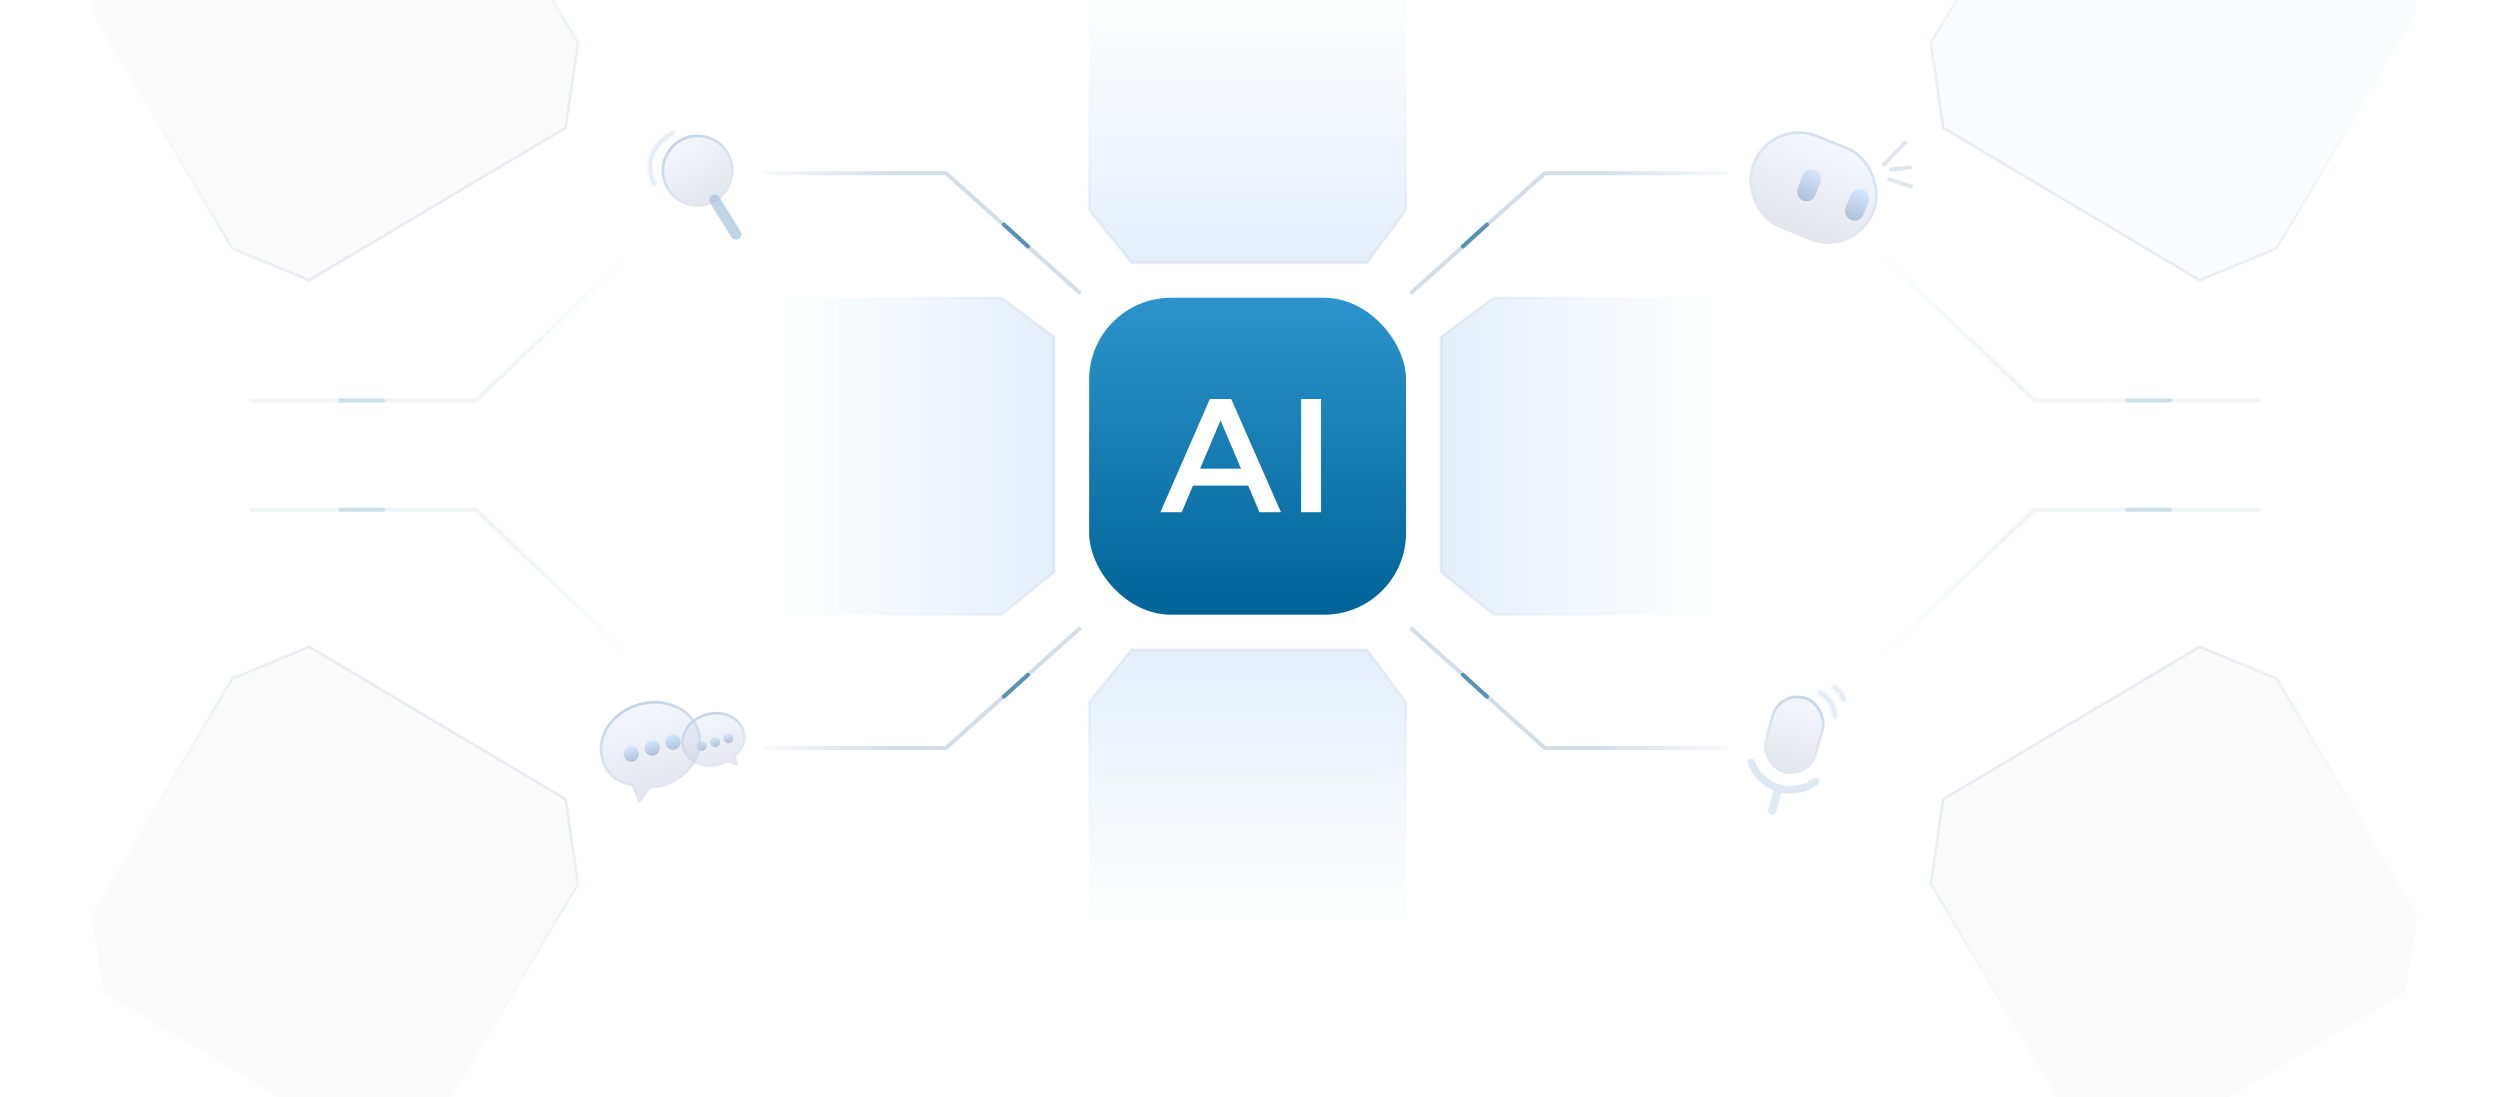 
<svg width="916" height="402" viewBox="0 0 916 402" fill="none" xmlns="http://www.w3.org/2000/svg">
<g clip-path="url(#clip0_10615_95430)">
<g filter="url(#filter0_i_10615_95430)">
<rect x="399.061" y="109.102" width="116.122" height="116.122" rx="30" fill="url(#paint0_linear_10615_95430)"/>
<path d="M434.78 177.934V171.726H459.484V177.934H434.78ZM425.18 187.662L443.292 146.19H451.1L469.34 187.662H461.468L445.596 150.222H448.796L432.988 187.662H425.18ZM476.736 146.19H484.032V187.662H476.736V146.19Z" fill="white"/>
</g>
<path d="M399.061 77.066V-2.618L414.677 -19.836H500.768L515.183 -2.618V77.066L500.768 96.287H414.677L399.061 77.066Z" fill="url(#paint1_linear_10615_95430)" fill-opacity="0.6" stroke="url(#paint2_linear_10615_95430)" stroke-opacity="0.3"/>
<path d="M399.061 257.258V336.942L414.677 354.16H500.768L515.183 336.942V257.258L500.768 238.038H414.677L399.061 257.258Z" fill="url(#paint3_linear_10615_95430)" fill-opacity="0.6" stroke="url(#paint4_linear_10615_95430)" stroke-opacity="0.3"/>
<path d="M547.217 225.225L626.901 225.225L644.119 209.608L644.119 123.517L626.901 109.102L547.217 109.102L527.997 123.517L527.997 209.608L547.217 225.225Z" fill="url(#paint5_linear_10615_95430)" fill-opacity="0.6" stroke="url(#paint6_linear_10615_95430)" stroke-opacity="0.3"/>
<path d="M367.026 225.225L287.342 225.225L270.124 209.608L270.124 123.517L287.342 109.102L367.026 109.102L386.246 123.517L386.246 209.608L367.026 225.225Z" fill="url(#paint7_linear_10615_95430)" fill-opacity="0.6" stroke="url(#paint8_linear_10615_95430)" stroke-opacity="0.3"/>
<path d="M516.785 107.502L566.037 63.455H632.907" stroke="url(#paint9_linear_10615_95430)" stroke-opacity="0.6" stroke-width="1.5"/>
<path opacity="0.6" d="M536.005 90.284L544.814 82.275" stroke="#006397" stroke-width="1.5" stroke-linecap="round"/>
<g opacity="0.3">
<path d="M686.563 90.683L745.425 146.742H828.312" stroke="url(#paint10_linear_10615_95430)" stroke-opacity="0.6" stroke-width="1.5"/>
<path opacity="0.6" d="M779.46 146.742H795.077" stroke="#006397" stroke-width="1.5" stroke-linecap="round"/>
<path d="M686.563 242.844L745.425 186.785H828.312" stroke="url(#paint11_linear_10615_95430)" stroke-opacity="0.6" stroke-width="1.5"/>
<path opacity="0.6" d="M779.461 186.785H795.077" stroke="#006397" stroke-width="1.5" stroke-linecap="round"/>
</g>
<g opacity="0.3">
<path d="M233.285 90.683L174.423 146.742H91.536" stroke="url(#paint12_linear_10615_95430)" stroke-opacity="0.6" stroke-width="1.5"/>
<path opacity="0.6" d="M140.387 146.742H124.771" stroke="#006397" stroke-width="1.5" stroke-linecap="round"/>
<path d="M233.285 242.844L174.423 186.785H91.536" stroke="url(#paint13_linear_10615_95430)" stroke-opacity="0.6" stroke-width="1.5"/>
<path opacity="0.6" d="M140.387 186.785H124.771" stroke="#006397" stroke-width="1.5" stroke-linecap="round"/>
</g>
<path d="M516.785 230.028L566.037 274.074H632.907" stroke="url(#paint14_linear_10615_95430)" stroke-opacity="0.6" stroke-width="1.5"/>
<path opacity="0.6" d="M536.005 247.245L544.814 255.254" stroke="#006397" stroke-width="1.5" stroke-linecap="round"/>
<path d="M395.857 107.502L346.605 63.455H279.735" stroke="url(#paint15_linear_10615_95430)" stroke-opacity="0.6" stroke-width="1.5"/>
<path opacity="0.6" d="M376.637 90.284L367.828 82.275" stroke="#006397" stroke-width="1.5" stroke-linecap="round"/>
<path d="M395.857 230.028L346.605 274.074H279.735" stroke="url(#paint16_linear_10615_95430)" stroke-opacity="0.6" stroke-width="1.5"/>
<path opacity="0.6" d="M376.637 247.245L367.828 255.254" stroke="#006397" stroke-width="1.5" stroke-linecap="round"/>
<g filter="url(#filter1_b_10615_95430)">
<rect x="649.126" y="42.631" width="48.051" height="36.839" rx="18" transform="rotate(22.028 649.126 42.631)" fill="url(#paint17_linear_10615_95430)" fill-opacity="0.3"/>
<rect x="649.402" y="43.282" width="47.051" height="35.839" rx="17.5" transform="rotate(22.028 649.402 43.282)" stroke="url(#paint18_linear_10615_95430)"/>
<g filter="url(#filter2_d_10615_95430)">
<rect x="660.82" y="59.055" width="7" height="12" rx="3.5" transform="rotate(22.028 660.82 59.055)" fill="url(#paint19_linear_10615_95430)"/>
</g>
<g filter="url(#filter3_d_10615_95430)">
<rect x="678.433" y="66.182" width="7" height="12" rx="3.5" transform="rotate(22.028 678.433 66.182)" fill="url(#paint20_linear_10615_95430)"/>
</g>
</g>
<path d="M690.322 60.281L698.02 52.209" stroke="#D3DEE9" stroke-opacity="0.7" stroke-width="1.5" stroke-linecap="round"/>
<path d="M692.991 62.09L699.756 61.331" stroke="#D3DEE9" stroke-opacity="0.7" stroke-width="1.5" stroke-linecap="round"/>
<path d="M692.169 65.694L700.177 68.259" stroke="#D3DEE9" stroke-opacity="0.7" stroke-width="1.5" stroke-linecap="round"/>
<rect x="651.903" y="253.18" width="19.048" height="28.595" rx="9.524" transform="rotate(15.213 651.903 253.18)" fill="url(#paint21_linear_10615_95430)" fill-opacity="0.3" stroke="url(#paint22_linear_10615_95430)"/>
<path fill-rule="evenodd" clip-rule="evenodd" d="M659.055 287.667C660.289 287.398 661.474 286.963 662.582 286.378C663.146 286.08 663.69 285.744 664.209 285.37C664.274 285.323 664.341 285.282 664.41 285.247C665.014 284.934 665.77 285.026 666.23 285.545C666.742 286.124 666.691 287.014 666.071 287.476C665.996 287.532 665.92 287.588 665.844 287.642C665.253 288.067 664.636 288.453 663.997 288.796C662.636 289.528 661.174 290.07 659.652 290.402C657.357 290.903 654.988 290.914 652.699 290.44L650.812 297.378C650.594 298.177 649.77 298.649 648.971 298.432C648.171 298.215 647.7 297.39 647.917 296.591L649.826 289.569C647.659 288.693 645.694 287.369 644.063 285.678C642.981 284.557 642.067 283.295 641.34 281.931C640.999 281.29 640.7 280.627 640.445 279.946C640.412 279.858 640.379 279.77 640.348 279.681C640.089 278.953 640.54 278.184 641.288 277.987C641.958 277.81 642.639 278.154 642.967 278.749C643.005 278.817 643.038 278.889 643.066 278.963C643.29 279.562 643.556 280.144 643.86 280.705C644.456 281.806 645.201 282.826 646.078 283.735C647.726 285.443 649.783 286.702 652.055 287.39C654.326 288.078 656.736 288.174 659.055 287.667Z" fill="#C1D5E9" fill-opacity="0.5"/>
<mask id="path-32-inside-1_10615_95430" fill="white">
<path d="M672.28 263.356C672.764 263.398 673.194 263.039 673.196 262.554C673.202 260.544 672.631 258.568 671.542 256.864C670.452 255.161 668.898 253.814 667.071 252.976C666.63 252.774 666.123 253.014 665.959 253.471V253.471C665.794 253.928 666.033 254.428 666.471 254.638C667.934 255.339 669.179 256.436 670.059 257.812C670.939 259.189 671.413 260.779 671.435 262.401C671.442 262.887 671.796 263.314 672.28 263.356V263.356Z"/>
</mask>
<path d="M672.28 263.356C672.764 263.398 673.194 263.039 673.196 262.554C673.202 260.544 672.631 258.568 671.542 256.864C670.452 255.161 668.898 253.814 667.071 252.976C666.63 252.774 666.123 253.014 665.959 253.471V253.471C665.794 253.928 666.033 254.428 666.471 254.638C667.934 255.339 669.179 256.436 670.059 257.812C670.939 259.189 671.413 260.779 671.435 262.401C671.442 262.887 671.796 263.314 672.28 263.356V263.356Z" stroke="#C1D5E9" stroke-opacity="0.5" stroke-width="8" mask="url(#path-32-inside-1_10615_95430)"/>
<mask id="path-33-inside-2_10615_95430" fill="white">
<path d="M675.787 257.224C676.258 257.105 676.546 256.625 676.388 256.165C675.677 254.105 674.343 252.315 672.57 251.047C672.175 250.765 671.632 250.904 671.383 251.322V251.322C671.135 251.739 671.275 252.276 671.665 252.565C673.042 253.586 674.089 254.989 674.675 256.6C674.841 257.057 675.316 257.344 675.787 257.224V257.224Z"/>
</mask>
<path d="M675.787 257.224C676.258 257.105 676.546 256.625 676.388 256.165C675.677 254.105 674.343 252.315 672.57 251.047C672.175 250.765 671.632 250.904 671.383 251.322V251.322C671.135 251.739 671.275 252.276 671.665 252.565C673.042 253.586 674.089 254.989 674.675 256.6C674.841 257.057 675.316 257.344 675.787 257.224V257.224Z" stroke="#C1D5E9" stroke-opacity="0.5" stroke-width="8" mask="url(#path-33-inside-2_10615_95430)"/>
<path d="M707.416 15.746L759.088 -71.228L787.299 -79.895L881.266 -24.067L885.834 4.074L834.162 91.047L805.964 102.678L711.997 46.851L707.416 15.746Z" fill="#EAF2FC" fill-opacity="0.2" stroke="url(#paint23_linear_10615_95430)" stroke-opacity="0.3"/>
<path d="M707.416 323.907L759.088 410.88L787.299 419.547L881.266 363.72L885.834 335.579L834.162 248.605L805.964 236.974L711.997 292.801L707.416 323.907Z" fill="#D9D9D9" fill-opacity="0.1" stroke="url(#paint24_linear_10615_95430)" stroke-opacity="0.3"/>
<path d="M211.827 15.746L160.154 -71.228L131.944 -79.895L37.977 -24.067L33.408 4.074L85.081 91.047L113.279 102.678L207.245 46.851L211.827 15.746Z" fill="#D9D9D9" fill-opacity="0.1" stroke="url(#paint25_linear_10615_95430)" stroke-opacity="0.3"/>
<path d="M211.827 323.907L160.154 410.88L131.944 419.547L37.977 363.72L33.408 335.579L85.081 248.605L113.279 236.974L207.245 292.801L211.827 323.907Z" fill="#D9D9D9" fill-opacity="0.1" stroke="url(#paint26_linear_10615_95430)" stroke-opacity="0.3"/>
<path d="M261.835 73.254L269.68 85.823" stroke="#C1D5E9" stroke-width="4" stroke-linecap="round"/>
<g filter="url(#filter4_b_10615_95430)">
<circle cx="255.603" cy="62.514" r="13.214" transform="rotate(-31.969 255.603 62.514)" fill="url(#paint27_linear_10615_95430)" fill-opacity="0.3"/>
<circle cx="255.603" cy="62.514" r="12.714" transform="rotate(-31.969 255.603 62.514)" stroke="url(#paint28_linear_10615_95430)"/>
</g>
<mask id="path-41-inside-3_10615_95430" fill="white">
<path d="M240.202 68.174C239.84 68.413 239.349 68.312 239.136 67.933C238.257 66.366 237.704 64.627 237.51 62.815C237.288 60.738 237.545 58.62 238.261 56.621C238.978 54.622 240.135 52.795 241.645 51.279C242.972 49.947 244.539 48.886 246.255 48.154C246.647 47.987 247.09 48.203 247.224 48.607V48.607C247.353 48.995 247.148 49.414 246.772 49.575C245.262 50.226 243.882 51.163 242.713 52.337C241.37 53.686 240.341 55.31 239.704 57.088C239.066 58.865 238.838 60.749 239.035 62.596C239.205 64.185 239.686 65.711 240.449 67.089C240.656 67.462 240.558 67.938 240.202 68.174V68.174Z"/>
</mask>
<path d="M240.202 68.174C239.84 68.413 239.349 68.312 239.136 67.933C238.257 66.366 237.704 64.627 237.51 62.815C237.288 60.738 237.545 58.62 238.261 56.621C238.978 54.622 240.135 52.795 241.645 51.279C242.972 49.947 244.539 48.886 246.255 48.154C246.647 47.987 247.09 48.203 247.224 48.607V48.607C247.353 48.995 247.148 49.414 246.772 49.575C245.262 50.226 243.882 51.163 242.713 52.337C241.37 53.686 240.341 55.31 239.704 57.088C239.066 58.865 238.838 60.749 239.035 62.596C239.205 64.185 239.686 65.711 240.449 67.089C240.656 67.462 240.558 67.938 240.202 68.174V68.174Z" stroke="#C1D5E9" stroke-opacity="0.5" stroke-width="8" mask="url(#path-41-inside-3_10615_95430)"/>
<path d="M264.037 280.373C257.876 282.116 251.826 279.266 250.396 274.215C248.967 269.164 252.628 263.567 258.789 261.824C264.95 260.081 271 262.93 272.429 267.981C272.911 269.684 272.938 271.183 272.526 272.56C272.112 273.94 271.245 275.241 269.864 276.523C269.74 276.638 269.69 276.778 269.666 276.869C269.642 276.966 269.633 277.066 269.632 277.153C269.628 277.329 269.65 277.533 269.681 277.739C269.74 278.134 269.846 278.618 269.948 279.084C269.953 279.108 269.959 279.133 269.964 279.157C270.073 279.657 270.175 280.129 270.224 280.494C270.231 280.546 270.237 280.594 270.241 280.638C270.191 280.622 270.136 280.603 270.076 280.581C269.722 280.452 269.274 280.255 268.803 280.046L268.76 280.027C268.312 279.828 267.846 279.622 267.462 279.479C267.265 279.406 267.071 279.343 266.901 279.307C266.816 279.289 266.721 279.275 266.627 279.274C266.54 279.274 266.4 279.284 266.263 279.36C266.138 279.431 266.024 279.495 265.919 279.555C265.241 279.941 264.921 280.122 264.037 280.373Z" fill="url(#paint29_linear_10615_95430)" fill-opacity="0.3" stroke="url(#paint30_linear_10615_95430)"/>
<g filter="url(#filter5_d_10615_95430)">
<rect x="254.399" y="271.576" width="3.621" height="3.621" rx="1.81" transform="rotate(-15.798 254.399 271.576)" fill="url(#paint31_linear_10615_95430)"/>
</g>
<g filter="url(#filter6_d_10615_95430)">
<rect x="259.277" y="270.197" width="3.621" height="3.621" rx="1.81" transform="rotate(-15.798 259.277 270.197)" fill="url(#paint32_linear_10615_95430)"/>
</g>
<g filter="url(#filter7_d_10615_95430)">
<rect x="264.155" y="268.816" width="3.621" height="3.621" rx="1.81" transform="rotate(-15.798 264.155 268.816)" fill="url(#paint33_linear_10615_95430)"/>
</g>
<g filter="url(#filter8_b_10615_95430)">
<path d="M220.235 278.13C221.813 283.706 225.298 286.809 231.304 288.007C232.107 288.168 233.384 294.064 234.222 294.126C235.003 294.183 237.842 288.888 238.644 288.855C240.317 288.788 240.931 288.831 242.64 288.348C252.618 285.525 258.765 276.373 256.37 267.906C253.975 259.44 243.944 254.865 233.965 257.688C223.987 260.511 217.839 269.663 220.235 278.13Z" fill="url(#paint34_linear_10615_95430)" fill-opacity="0.3"/>
<path d="M242.504 287.867C252.293 285.097 258.189 276.172 255.889 268.042C253.589 259.913 243.891 255.399 234.101 258.169C224.311 260.939 218.416 269.864 220.716 277.994C221.485 280.71 222.707 282.79 224.442 284.337C226.178 285.886 228.462 286.93 231.402 287.517C231.585 287.554 231.721 287.658 231.808 287.743C231.899 287.831 231.978 287.938 232.046 288.044C232.182 288.256 232.314 288.53 232.441 288.826C232.682 289.393 232.936 290.121 233.184 290.832L233.222 290.939C233.486 291.695 233.742 292.422 233.983 292.964C234.094 293.216 234.194 293.408 234.279 293.536C234.401 293.424 234.555 293.251 234.738 293.02C235.113 292.548 235.556 291.906 236.013 291.241L236.053 291.183C236.491 290.546 236.94 289.892 237.331 289.393C237.531 289.136 237.729 288.904 237.912 288.731C238.003 288.644 238.102 288.561 238.206 288.496C238.303 288.436 238.449 288.363 238.624 288.356C238.848 288.347 239.052 288.34 239.241 288.333C240.473 288.291 241.08 288.27 242.504 287.867Z" stroke="url(#paint35_linear_10615_95430)"/>
</g>
<g filter="url(#filter9_d_10615_95430)">
<rect width="5.69" height="5.69" rx="2.845" transform="matrix(-0.962 0.272 0.272 0.962 248.085 267.885)" fill="url(#paint36_linear_10615_95430)"/>
</g>
<g filter="url(#filter10_d_10615_95430)">
<rect width="5.69" height="5.69" rx="2.845" transform="matrix(-0.962 0.272 0.272 0.962 240.42 270.053)" fill="url(#paint37_linear_10615_95430)"/>
</g>
<g filter="url(#filter11_d_10615_95430)">
<rect width="5.69" height="5.69" rx="2.845" transform="matrix(-0.962 0.272 0.272 0.962 232.755 272.223)" fill="url(#paint38_linear_10615_95430)"/>
</g>
</g>
<defs>
<filter id="filter0_i_10615_95430" x="399.061" y="109.102" width="116.123" height="116.123" filterUnits="userSpaceOnUse" color-interpolation-filters="sRGB">
<feFlood flood-opacity="0" result="BackgroundImageFix"/>
<feBlend mode="normal" in="SourceGraphic" in2="BackgroundImageFix" result="shape"/>
<feColorMatrix in="SourceAlpha" type="matrix" values="0 0 0 0 0 0 0 0 0 0 0 0 0 0 0 0 0 0 127 0" result="hardAlpha"/>
<feOffset/>
<feGaussianBlur stdDeviation="7"/>
<feComposite in2="hardAlpha" operator="arithmetic" k2="-1" k3="1"/>
<feColorMatrix type="matrix" values="0 0 0 0 1 0 0 0 0 1 0 0 0 0 1 0 0 0 0.74 0"/>
<feBlend mode="normal" in2="shape" result="effect1_innerShadow_10615_95430"/>
</filter>
<filter id="filter1_b_10615_95430" x="631.31" y="38.631" width="66.36" height="60.172" filterUnits="userSpaceOnUse" color-interpolation-filters="sRGB">
<feFlood flood-opacity="0" result="BackgroundImageFix"/>
<feGaussianBlur in="BackgroundImageFix" stdDeviation="2"/>
<feComposite in2="SourceAlpha" operator="in" result="effect1_backgroundBlur_10615_95430"/>
<feBlend mode="normal" in="SourceGraphic" in2="effect1_backgroundBlur_10615_95430" result="shape"/>
</filter>
<filter id="filter2_d_10615_95430" x="657.376" y="60.111" width="9.877" height="13.637" filterUnits="userSpaceOnUse" color-interpolation-filters="sRGB">
<feFlood flood-opacity="0" result="BackgroundImageFix"/>
<feColorMatrix in="SourceAlpha" type="matrix" values="0 0 0 0 0 0 0 0 0 0 0 0 0 0 0 0 0 0 127 0" result="hardAlpha"/>
<feOffset dx="1" dy="2"/>
<feComposite in2="hardAlpha" operator="out"/>
<feColorMatrix type="matrix" values="0 0 0 0 0 0 0 0 0 0 0 0 0 0 0 0 0 0 0.04 0"/>
<feBlend mode="normal" in2="BackgroundImageFix" result="effect1_dropShadow_10615_95430"/>
<feBlend mode="normal" in="SourceGraphic" in2="effect1_dropShadow_10615_95430" result="shape"/>
</filter>
<filter id="filter3_d_10615_95430" x="674.989" y="67.238" width="9.877" height="13.637" filterUnits="userSpaceOnUse" color-interpolation-filters="sRGB">
<feFlood flood-opacity="0" result="BackgroundImageFix"/>
<feColorMatrix in="SourceAlpha" type="matrix" values="0 0 0 0 0 0 0 0 0 0 0 0 0 0 0 0 0 0 127 0" result="hardAlpha"/>
<feOffset dx="1" dy="2"/>
<feComposite in2="hardAlpha" operator="out"/>
<feColorMatrix type="matrix" values="0 0 0 0 0 0 0 0 0 0 0 0 0 0 0 0 0 0 0.04 0"/>
<feBlend mode="normal" in2="BackgroundImageFix" result="effect1_dropShadow_10615_95430"/>
<feBlend mode="normal" in="SourceGraphic" in2="effect1_dropShadow_10615_95430" result="shape"/>
</filter>
<filter id="filter4_b_10615_95430" x="238.387" y="45.299" width="34.432" height="34.432" filterUnits="userSpaceOnUse" color-interpolation-filters="sRGB">
<feFlood flood-opacity="0" result="BackgroundImageFix"/>
<feGaussianBlur in="BackgroundImageFix" stdDeviation="2"/>
<feComposite in2="SourceAlpha" operator="in" result="effect1_backgroundBlur_10615_95430"/>
<feBlend mode="normal" in="SourceGraphic" in2="effect1_backgroundBlur_10615_95430" result="shape"/>
</filter>
<filter id="filter5_d_10615_95430" x="254.823" y="271.014" width="4.122" height="4.123" filterUnits="userSpaceOnUse" color-interpolation-filters="sRGB">
<feFlood flood-opacity="0" result="BackgroundImageFix"/>
<feColorMatrix in="SourceAlpha" type="matrix" values="0 0 0 0 0 0 0 0 0 0 0 0 0 0 0 0 0 0 127 0" result="hardAlpha"/>
<feOffset dx="0.5" dy="0.5"/>
<feComposite in2="hardAlpha" operator="out"/>
<feColorMatrix type="matrix" values="0 0 0 0 0 0 0 0 0 0 0 0 0 0 0 0 0 0 0.04 0"/>
<feBlend mode="normal" in2="BackgroundImageFix" result="effect1_dropShadow_10615_95430"/>
<feBlend mode="normal" in="SourceGraphic" in2="effect1_dropShadow_10615_95430" result="shape"/>
</filter>
<filter id="filter6_d_10615_95430" x="259.701" y="269.635" width="4.122" height="4.123" filterUnits="userSpaceOnUse" color-interpolation-filters="sRGB">
<feFlood flood-opacity="0" result="BackgroundImageFix"/>
<feColorMatrix in="SourceAlpha" type="matrix" values="0 0 0 0 0 0 0 0 0 0 0 0 0 0 0 0 0 0 127 0" result="hardAlpha"/>
<feOffset dx="0.5" dy="0.5"/>
<feComposite in2="hardAlpha" operator="out"/>
<feColorMatrix type="matrix" values="0 0 0 0 0 0 0 0 0 0 0 0 0 0 0 0 0 0 0.04 0"/>
<feBlend mode="normal" in2="BackgroundImageFix" result="effect1_dropShadow_10615_95430"/>
<feBlend mode="normal" in="SourceGraphic" in2="effect1_dropShadow_10615_95430" result="shape"/>
</filter>
<filter id="filter7_d_10615_95430" x="264.579" y="268.254" width="4.122" height="4.123" filterUnits="userSpaceOnUse" color-interpolation-filters="sRGB">
<feFlood flood-opacity="0" result="BackgroundImageFix"/>
<feColorMatrix in="SourceAlpha" type="matrix" values="0 0 0 0 0 0 0 0 0 0 0 0 0 0 0 0 0 0 127 0" result="hardAlpha"/>
<feOffset dx="0.5" dy="0.5"/>
<feComposite in2="hardAlpha" operator="out"/>
<feColorMatrix type="matrix" values="0 0 0 0 0 0 0 0 0 0 0 0 0 0 0 0 0 0 0.04 0"/>
<feBlend mode="normal" in2="BackgroundImageFix" result="effect1_dropShadow_10615_95430"/>
<feBlend mode="normal" in="SourceGraphic" in2="effect1_dropShadow_10615_95430" result="shape"/>
</filter>
<filter id="filter8_b_10615_95430" x="215.717" y="252.854" width="45.17" height="45.273" filterUnits="userSpaceOnUse" color-interpolation-filters="sRGB">
<feFlood flood-opacity="0" result="BackgroundImageFix"/>
<feGaussianBlur in="BackgroundImageFix" stdDeviation="2"/>
<feComposite in2="SourceAlpha" operator="in" result="effect1_backgroundBlur_10615_95430"/>
<feBlend mode="normal" in="SourceGraphic" in2="effect1_backgroundBlur_10615_95430" result="shape"/>
</filter>
<filter id="filter9_d_10615_95430" x="243.276" y="268.551" width="6.191" height="6.191" filterUnits="userSpaceOnUse" color-interpolation-filters="sRGB">
<feFlood flood-opacity="0" result="BackgroundImageFix"/>
<feColorMatrix in="SourceAlpha" type="matrix" values="0 0 0 0 0 0 0 0 0 0 0 0 0 0 0 0 0 0 127 0" result="hardAlpha"/>
<feOffset dx="0.5" dy="0.5"/>
<feComposite in2="hardAlpha" operator="out"/>
<feColorMatrix type="matrix" values="0 0 0 0 0 0 0 0 0 0 0 0 0 0 0 0 0 0 0.04 0"/>
<feBlend mode="normal" in2="BackgroundImageFix" result="effect1_dropShadow_10615_95430"/>
<feBlend mode="normal" in="SourceGraphic" in2="effect1_dropShadow_10615_95430" result="shape"/>
</filter>
<filter id="filter10_d_10615_95430" x="235.611" y="270.719" width="6.191" height="6.191" filterUnits="userSpaceOnUse" color-interpolation-filters="sRGB">
<feFlood flood-opacity="0" result="BackgroundImageFix"/>
<feColorMatrix in="SourceAlpha" type="matrix" values="0 0 0 0 0 0 0 0 0 0 0 0 0 0 0 0 0 0 127 0" result="hardAlpha"/>
<feOffset dx="0.5" dy="0.5"/>
<feComposite in2="hardAlpha" operator="out"/>
<feColorMatrix type="matrix" values="0 0 0 0 0 0 0 0 0 0 0 0 0 0 0 0 0 0 0.04 0"/>
<feBlend mode="normal" in2="BackgroundImageFix" result="effect1_dropShadow_10615_95430"/>
<feBlend mode="normal" in="SourceGraphic" in2="effect1_dropShadow_10615_95430" result="shape"/>
</filter>
<filter id="filter11_d_10615_95430" x="227.946" y="272.889" width="6.191" height="6.191" filterUnits="userSpaceOnUse" color-interpolation-filters="sRGB">
<feFlood flood-opacity="0" result="BackgroundImageFix"/>
<feColorMatrix in="SourceAlpha" type="matrix" values="0 0 0 0 0 0 0 0 0 0 0 0 0 0 0 0 0 0 127 0" result="hardAlpha"/>
<feOffset dx="0.5" dy="0.5"/>
<feComposite in2="hardAlpha" operator="out"/>
<feColorMatrix type="matrix" values="0 0 0 0 0 0 0 0 0 0 0 0 0 0 0 0 0 0 0.04 0"/>
<feBlend mode="normal" in2="BackgroundImageFix" result="effect1_dropShadow_10615_95430"/>
<feBlend mode="normal" in="SourceGraphic" in2="effect1_dropShadow_10615_95430" result="shape"/>
</filter>
<linearGradient id="paint0_linear_10615_95430" x1="457.122" y1="109.102" x2="457.122" y2="225.224" gradientUnits="userSpaceOnUse">
<stop stop-color="#2C94CB"/>
<stop offset="1" stop-color="#006397"/>
</linearGradient>
<linearGradient id="paint1_linear_10615_95430" x1="457.122" y1="-6.222" x2="457.122" y2="96.287" gradientUnits="userSpaceOnUse">
<stop stop-color="#D3E4F8" stop-opacity="0"/>
<stop offset="1" stop-color="#D3E4F8"/>
</linearGradient>
<linearGradient id="paint2_linear_10615_95430" x1="457.122" y1="24.611" x2="457.122" y2="96.287" gradientUnits="userSpaceOnUse">
<stop stop-color="#B7C8DB" stop-opacity="0"/>
<stop offset="1" stop-color="#B7C8DB"/>
</linearGradient>
<linearGradient id="paint3_linear_10615_95430" x1="457.122" y1="340.546" x2="457.122" y2="238.038" gradientUnits="userSpaceOnUse">
<stop stop-color="#D3E4F8" stop-opacity="0"/>
<stop offset="1" stop-color="#D3E4F8"/>
</linearGradient>
<linearGradient id="paint4_linear_10615_95430" x1="457.122" y1="309.713" x2="457.122" y2="238.038" gradientUnits="userSpaceOnUse">
<stop stop-color="#B7C8DB" stop-opacity="0"/>
<stop offset="1" stop-color="#B7C8DB"/>
</linearGradient>
<linearGradient id="paint5_linear_10615_95430" x1="630.505" y1="167.163" x2="527.997" y2="167.163" gradientUnits="userSpaceOnUse">
<stop stop-color="#D3E4F8" stop-opacity="0"/>
<stop offset="1" stop-color="#D3E4F8"/>
</linearGradient>
<linearGradient id="paint6_linear_10615_95430" x1="599.672" y1="167.163" x2="527.997" y2="167.163" gradientUnits="userSpaceOnUse">
<stop stop-color="#B7C8DB" stop-opacity="0"/>
<stop offset="1" stop-color="#B7C8DB"/>
</linearGradient>
<linearGradient id="paint7_linear_10615_95430" x1="283.738" y1="167.163" x2="386.246" y2="167.163" gradientUnits="userSpaceOnUse">
<stop stop-color="#D3E4F8" stop-opacity="0"/>
<stop offset="1" stop-color="#D3E4F8"/>
</linearGradient>
<linearGradient id="paint8_linear_10615_95430" x1="314.571" y1="167.163" x2="386.246" y2="167.163" gradientUnits="userSpaceOnUse">
<stop stop-color="#B7C8DB" stop-opacity="0"/>
<stop offset="1" stop-color="#B7C8DB"/>
</linearGradient>
<linearGradient id="paint9_linear_10615_95430" x1="640.916" y1="63.455" x2="586.458" y2="63.455" gradientUnits="userSpaceOnUse">
<stop stop-color="#B7C8DB" stop-opacity="0"/>
<stop offset="1" stop-color="#B7C8DB"/>
</linearGradient>
<linearGradient id="paint10_linear_10615_95430" x1="737.817" y1="125.119" x2="689.366" y2="83.475" gradientUnits="userSpaceOnUse">
<stop stop-color="#B7C8DB"/>
<stop offset="1" stop-color="#B7C8DB" stop-opacity="0"/>
</linearGradient>
<linearGradient id="paint11_linear_10615_95430" x1="737.817" y1="208.408" x2="689.366" y2="250.052" gradientUnits="userSpaceOnUse">
<stop stop-color="#B7C8DB"/>
<stop offset="1" stop-color="#B7C8DB" stop-opacity="0"/>
</linearGradient>
<linearGradient id="paint12_linear_10615_95430" x1="182.031" y1="125.119" x2="230.482" y2="83.475" gradientUnits="userSpaceOnUse">
<stop stop-color="#B7C8DB"/>
<stop offset="1" stop-color="#B7C8DB" stop-opacity="0"/>
</linearGradient>
<linearGradient id="paint13_linear_10615_95430" x1="182.031" y1="208.408" x2="230.482" y2="250.052" gradientUnits="userSpaceOnUse">
<stop stop-color="#B7C8DB"/>
<stop offset="1" stop-color="#B7C8DB" stop-opacity="0"/>
</linearGradient>
<linearGradient id="paint14_linear_10615_95430" x1="640.916" y1="274.074" x2="586.458" y2="274.074" gradientUnits="userSpaceOnUse">
<stop stop-color="#B7C8DB" stop-opacity="0"/>
<stop offset="1" stop-color="#B7C8DB"/>
</linearGradient>
<linearGradient id="paint15_linear_10615_95430" x1="271.727" y1="63.455" x2="326.184" y2="63.455" gradientUnits="userSpaceOnUse">
<stop stop-color="#B7C8DB" stop-opacity="0"/>
<stop offset="1" stop-color="#B7C8DB"/>
</linearGradient>
<linearGradient id="paint16_linear_10615_95430" x1="271.727" y1="274.074" x2="326.184" y2="274.074" gradientUnits="userSpaceOnUse">
<stop stop-color="#B7C8DB" stop-opacity="0"/>
<stop offset="1" stop-color="#B7C8DB"/>
</linearGradient>
<linearGradient id="paint17_linear_10615_95430" x1="673.152" y1="42.631" x2="673.152" y2="79.47" gradientUnits="userSpaceOnUse">
<stop stop-color="#DDE5FC"/>
<stop offset="1" stop-color="#A7AEC7"/>
</linearGradient>
<linearGradient id="paint18_linear_10615_95430" x1="673.152" y1="22.001" x2="673.152" y2="79.47" gradientUnits="userSpaceOnUse">
<stop stop-color="#C1D5E9"/>
<stop offset="1" stop-color="#C1D5E9" stop-opacity="0"/>
</linearGradient>
<linearGradient id="paint19_linear_10615_95430" x1="664.32" y1="59.055" x2="664.32" y2="71.055" gradientUnits="userSpaceOnUse">
<stop stop-color="#D4E7FC"/>
<stop offset="1" stop-color="#AEC1D7"/>
</linearGradient>
<linearGradient id="paint20_linear_10615_95430" x1="681.933" y1="66.182" x2="681.933" y2="78.182" gradientUnits="userSpaceOnUse">
<stop stop-color="#D4E7FC"/>
<stop offset="1" stop-color="#AEC1D7"/>
</linearGradient>
<linearGradient id="paint21_linear_10615_95430" x1="661.575" y1="252.566" x2="661.575" y2="282.161" gradientUnits="userSpaceOnUse">
<stop stop-color="#DDE5FC"/>
<stop offset="1" stop-color="#A7AEC7"/>
</linearGradient>
<linearGradient id="paint22_linear_10615_95430" x1="661.575" y1="252.566" x2="661.575" y2="282.161" gradientUnits="userSpaceOnUse">
<stop stop-color="#C1D5E9"/>
<stop offset="1" stop-color="#C1D5E9" stop-opacity="0"/>
</linearGradient>
<linearGradient id="paint23_linear_10615_95430" x1="804.804" y1="-3.858" x2="758.325" y2="74.375" gradientUnits="userSpaceOnUse">
<stop stop-color="#B7C8DB" stop-opacity="0"/>
<stop offset="1" stop-color="#B7C8DB"/>
</linearGradient>
<linearGradient id="paint24_linear_10615_95430" x1="804.804" y1="343.51" x2="758.325" y2="265.277" gradientUnits="userSpaceOnUse">
<stop stop-color="#B7C8DB" stop-opacity="0"/>
<stop offset="1" stop-color="#B7C8DB"/>
</linearGradient>
<linearGradient id="paint25_linear_10615_95430" x1="114.438" y1="-3.858" x2="160.918" y2="74.375" gradientUnits="userSpaceOnUse">
<stop stop-color="#B7C8DB" stop-opacity="0"/>
<stop offset="1" stop-color="#B7C8DB"/>
</linearGradient>
<linearGradient id="paint26_linear_10615_95430" x1="114.438" y1="343.51" x2="160.918" y2="265.277" gradientUnits="userSpaceOnUse">
<stop stop-color="#B7C8DB" stop-opacity="0"/>
<stop offset="1" stop-color="#B7C8DB"/>
</linearGradient>
<linearGradient id="paint27_linear_10615_95430" x1="255.603" y1="49.3" x2="255.603" y2="75.728" gradientUnits="userSpaceOnUse">
<stop stop-color="#DDE5FC"/>
<stop offset="1" stop-color="#A7AEC7"/>
</linearGradient>
<linearGradient id="paint28_linear_10615_95430" x1="255.603" y1="49.3" x2="255.603" y2="75.728" gradientUnits="userSpaceOnUse">
<stop stop-color="#C1D5E9"/>
<stop offset="1" stop-color="#C1D5E9" stop-opacity="0"/>
</linearGradient>
<linearGradient id="paint29_linear_10615_95430" x1="258.653" y1="261.343" x2="264.741" y2="282.862" gradientUnits="userSpaceOnUse">
<stop stop-color="#DDE5FC"/>
<stop offset="1" stop-color="#A7AEC7"/>
</linearGradient>
<linearGradient id="paint30_linear_10615_95430" x1="258.653" y1="261.343" x2="264.741" y2="282.862" gradientUnits="userSpaceOnUse">
<stop stop-color="#C1D5E9"/>
<stop offset="1" stop-color="#C1D5E9" stop-opacity="0"/>
</linearGradient>
<linearGradient id="paint31_linear_10615_95430" x1="256.209" y1="271.576" x2="256.209" y2="275.197" gradientUnits="userSpaceOnUse">
<stop stop-color="#D4E7FC"/>
<stop offset="1" stop-color="#AEC1D7"/>
</linearGradient>
<linearGradient id="paint32_linear_10615_95430" x1="261.087" y1="270.197" x2="261.087" y2="273.818" gradientUnits="userSpaceOnUse">
<stop stop-color="#D4E7FC"/>
<stop offset="1" stop-color="#AEC1D7"/>
</linearGradient>
<linearGradient id="paint33_linear_10615_95430" x1="265.965" y1="268.816" x2="265.965" y2="272.437" gradientUnits="userSpaceOnUse">
<stop stop-color="#D4E7FC"/>
<stop offset="1" stop-color="#AEC1D7"/>
</linearGradient>
<linearGradient id="paint34_linear_10615_95430" x1="233.965" y1="257.688" x2="243.533" y2="291.504" gradientUnits="userSpaceOnUse">
<stop stop-color="#DDE5FC"/>
<stop offset="1" stop-color="#A7AEC7"/>
</linearGradient>
<linearGradient id="paint35_linear_10615_95430" x1="233.965" y1="257.688" x2="243.533" y2="291.504" gradientUnits="userSpaceOnUse">
<stop stop-color="#C1D5E9"/>
<stop offset="1" stop-color="#C1D5E9" stop-opacity="0"/>
</linearGradient>
<linearGradient id="paint36_linear_10615_95430" x1="2.845" y1="0" x2="2.845" y2="5.69" gradientUnits="userSpaceOnUse">
<stop stop-color="#D4E7FC"/>
<stop offset="1" stop-color="#AEC1D7"/>
</linearGradient>
<linearGradient id="paint37_linear_10615_95430" x1="2.845" y1="0" x2="2.845" y2="5.69" gradientUnits="userSpaceOnUse">
<stop stop-color="#D4E7FC"/>
<stop offset="1" stop-color="#AEC1D7"/>
</linearGradient>
<linearGradient id="paint38_linear_10615_95430" x1="2.845" y1="0" x2="2.845" y2="5.69" gradientUnits="userSpaceOnUse">
<stop stop-color="#D4E7FC"/>
<stop offset="1" stop-color="#AEC1D7"/>
</linearGradient>
<clipPath id="clip0_10615_95430">
<rect width="916" height="402" fill="white"/>
</clipPath>
</defs>
</svg>
